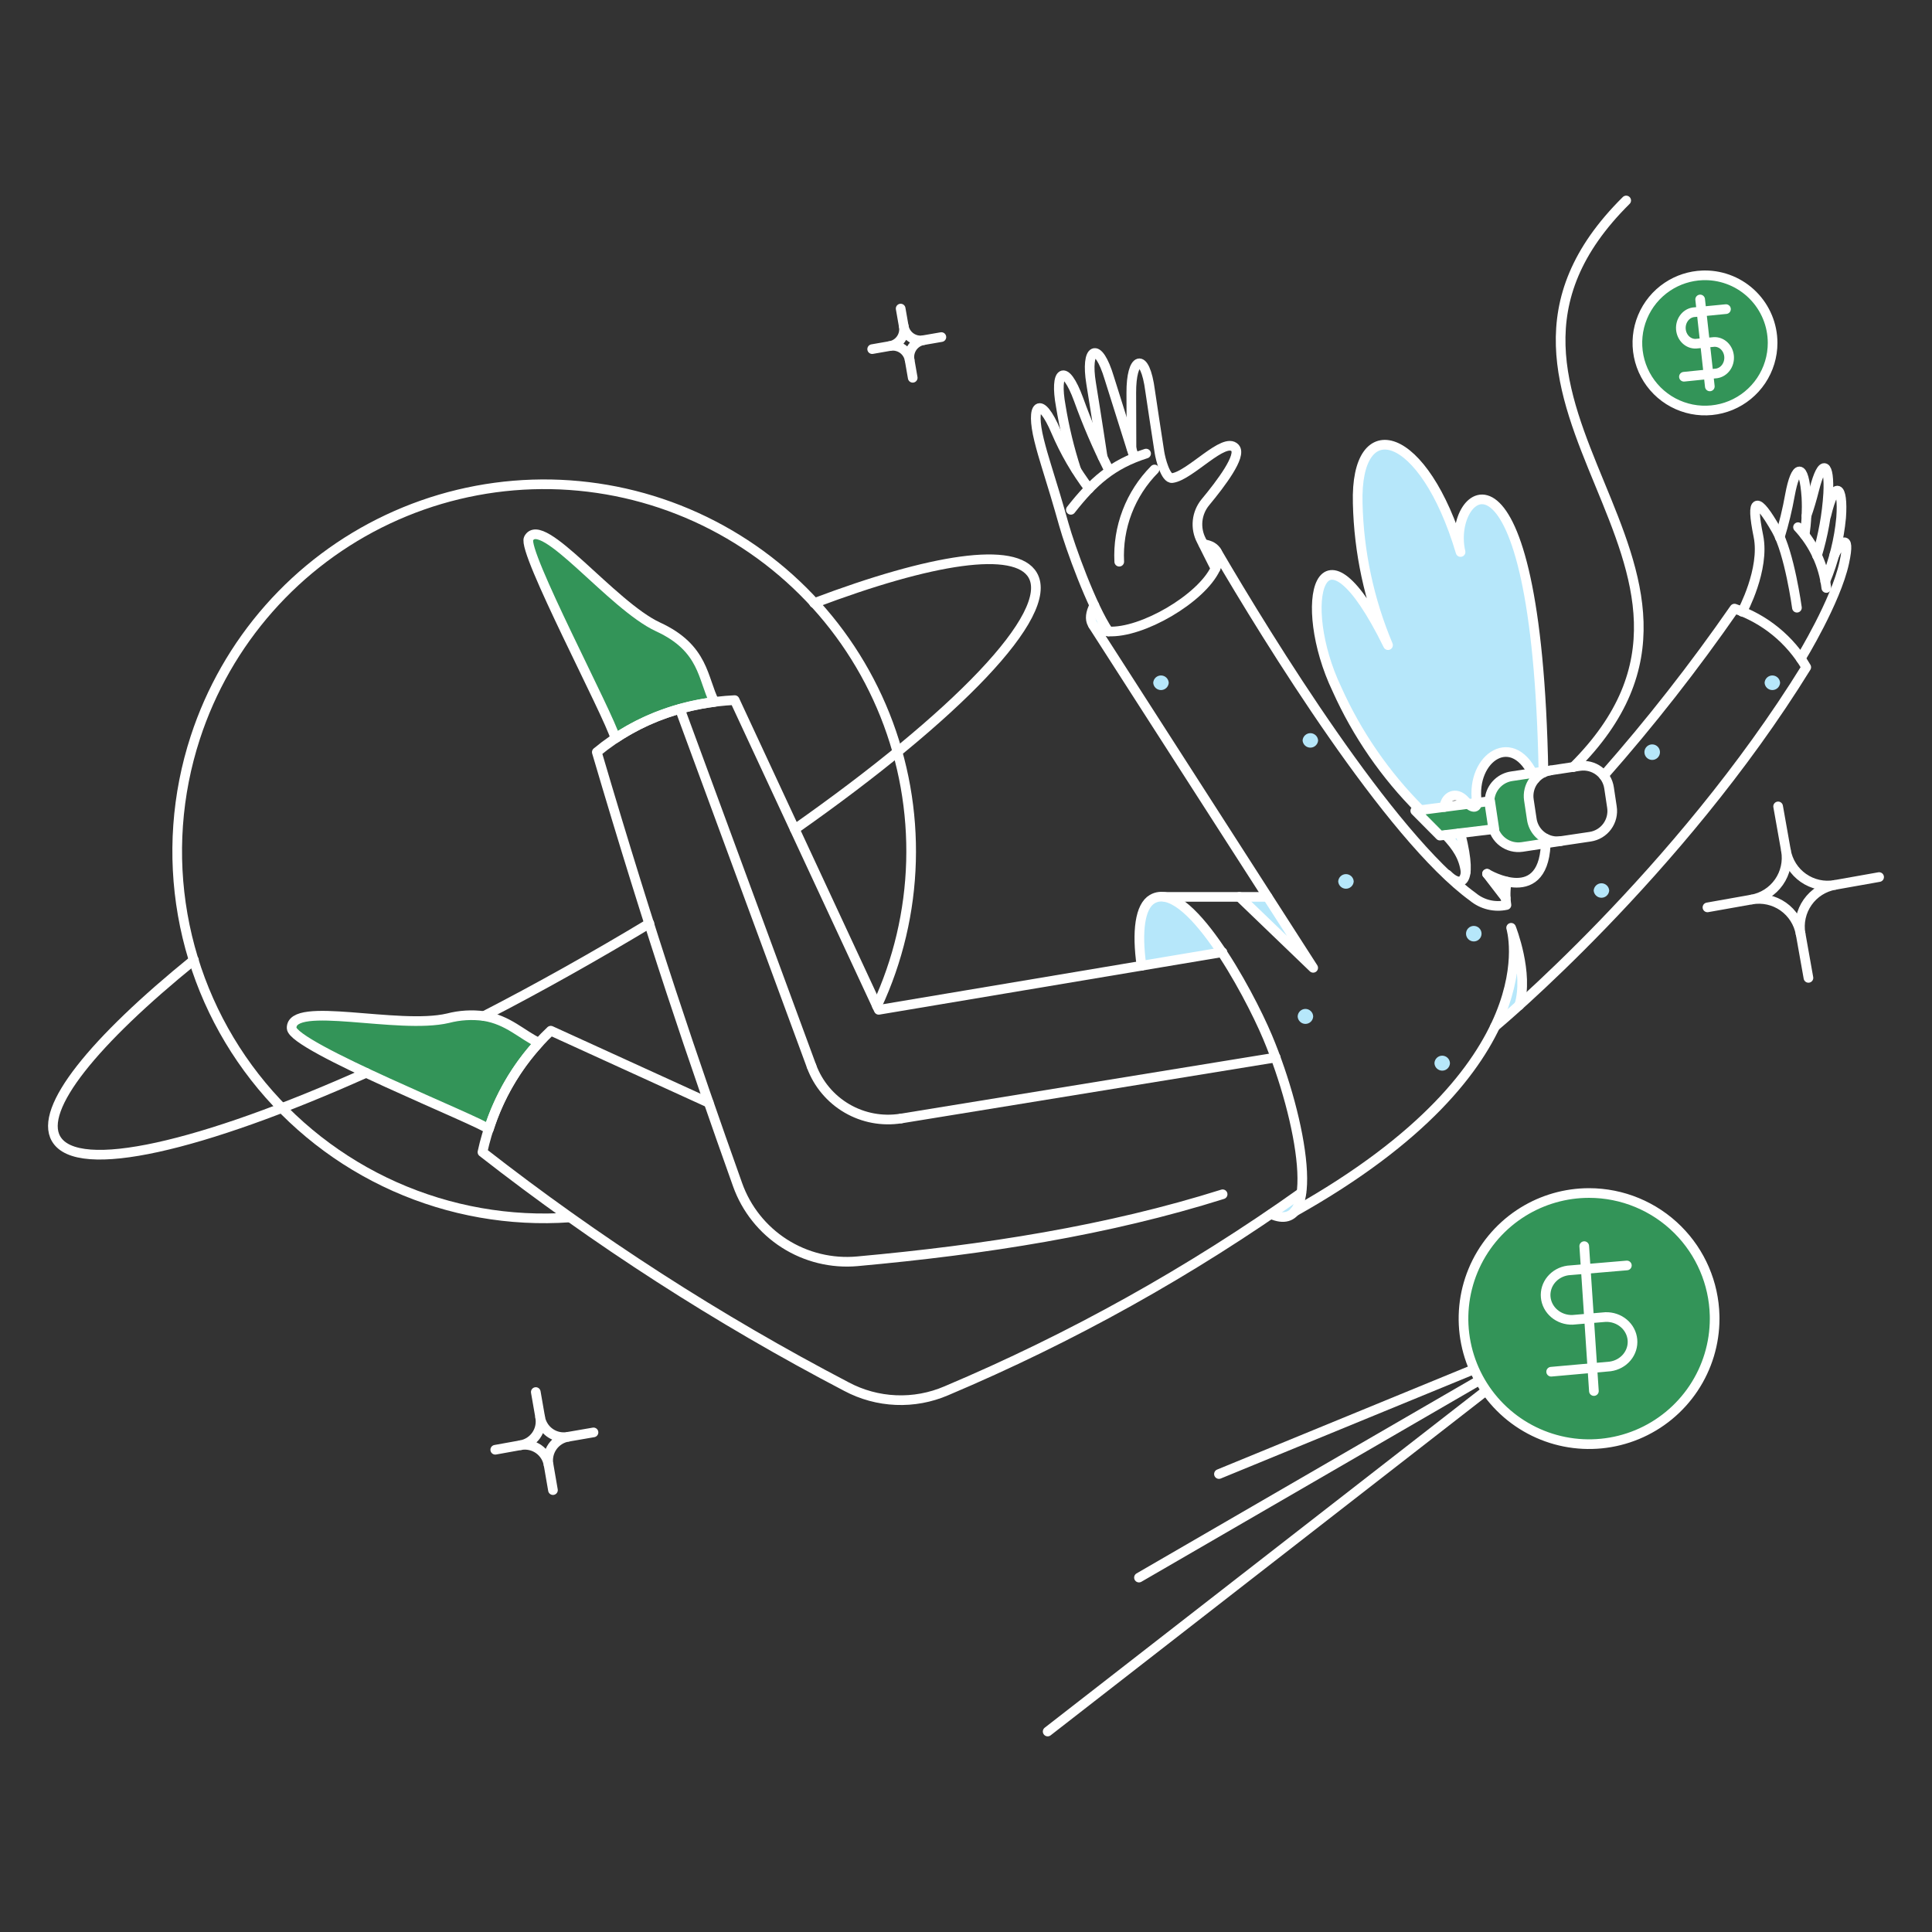 <svg width="200" height="200" viewBox="0 0 200 200" fill="none" xmlns="http://www.w3.org/2000/svg">
<rect x="0" y="0" width="200" height="200" fill="#333333" stroke="none"/>
<path d="M158.569 84.783L158.27 82.793C158.216 82.444 158.232 82.088 158.316 81.745C158.4 81.402 158.551 81.08 158.761 80.796C159.183 80.222 159.816 79.839 160.52 79.731L156.474 80.335C155.85 80.432 155.279 80.746 154.863 81.221C154.446 81.696 154.21 82.302 154.195 82.934L146.512 83.929C147.476 84.836 148.365 85.72 149.064 86.5L154.627 85.827C154.818 86.435 155.219 86.955 155.759 87.293C156.298 87.631 156.941 87.765 157.571 87.671L161.59 87.065C161.242 87.117 160.886 87.099 160.545 87.012C160.203 86.925 159.882 86.77 159.601 86.558C159.319 86.345 159.083 86.079 158.906 85.774C158.729 85.469 158.614 85.132 158.569 84.783Z" fill="#339458"/>
<path d="M68.131 64.894C63.329 62.688 56.07 53.174 54.727 55.745C54.031 57.069 63.027 73.969 63.707 76.426C66.786 74.395 70.294 73.107 73.956 72.664C72.724 70.263 72.913 67.106 68.131 64.894Z" fill="#339458"/>
<path d="M50.096 105.18C48.851 105.013 47.586 105.09 46.371 105.407C41.229 106.616 30.114 103.535 30.19 106.428C30.247 108.336 49.812 116.107 50.606 116.9C51.657 113.572 53.425 110.515 55.786 107.945C54.031 107.127 52.61 105.577 50.096 105.18Z" fill="#339458"/>
<path d="M165.564 137.336C165.733 138.189 165.645 139.073 165.311 139.875C164.977 140.678 164.413 141.363 163.689 141.845C162.965 142.326 162.116 142.582 161.247 142.581C160.378 142.58 159.529 142.321 158.806 141.838C158.206 141.435 157.715 140.891 157.375 140.254C157.035 139.616 156.858 138.904 156.859 138.182C156.86 137.459 157.039 136.748 157.381 136.111C157.722 135.474 158.216 134.932 158.817 134.531C159.418 134.13 160.109 133.884 160.828 133.815C161.547 133.745 162.273 133.853 162.94 134.131C163.607 134.408 164.196 134.846 164.653 135.405C165.111 135.964 165.424 136.627 165.564 137.336Z" fill="#339458"/>
<path d="M140.55 52.116C140.27 42.493 147.397 44.384 151.197 57.145C149.684 50.679 159.103 42.852 159.776 79.979C159.427 80.136 159.123 80.375 158.887 80.675C156.622 75.252 152.302 78.533 152.894 82.964C152.973 83.557 152.543 83.87 151.647 82.892C150.709 81.842 149.616 82.424 149.512 83.555L147.032 83.857C143.415 80.246 140.488 76.004 138.395 71.341C134.179 62.513 136.561 52.266 143.688 66.785C141.731 62.136 140.667 57.159 140.55 52.116Z" fill="#B6E7FA"/>
<path d="M151.213 86.408C151.598 87.661 151.77 88.972 151.722 90.283C151.542 88.736 150.808 87.647 149.681 86.457L151.213 86.408Z" fill="#B6E7FA"/>
<path d="M125.827 58.843C125.506 58.146 125.031 57.201 124.579 56.331C126.034 56.519 126.451 57.501 125.827 58.843Z" fill="#B6E7FA"/>
<path d="M119.456 92.967C118.038 93.572 117.641 96.238 118.171 99.962L126.546 98.563C124.333 95.293 121.403 92.173 119.456 92.967Z" fill="#B6E7FA"/>
<path d="M134.712 123.482C134.39 125.335 133.407 126.488 131.592 125.694C132.632 124.974 133.672 124.237 134.712 123.482Z" fill="#B6E7FA"/>
<path d="M114.75 65.367C113.03 65.273 112.461 64.214 113.293 62.645C113.728 63.578 114.214 64.488 114.75 65.367Z" fill="#B6E7FA"/>
<path d="M153.37 96.654C153.37 96.867 153.285 97.072 153.134 97.222C152.984 97.373 152.779 97.458 152.566 97.458C152.353 97.458 152.148 97.373 151.997 97.222C151.847 97.072 151.762 96.867 151.762 96.654C151.762 96.441 151.847 96.236 151.997 96.086C152.148 95.935 152.353 95.85 152.566 95.85C152.779 95.85 152.984 95.935 153.134 96.086C153.285 96.236 153.37 96.441 153.37 96.654Z" fill="#B6E7FA"/>
<path d="M166.584 92.192C166.568 92.395 166.477 92.583 166.328 92.721C166.179 92.859 165.984 92.935 165.781 92.935C165.578 92.935 165.383 92.859 165.234 92.721C165.085 92.583 164.993 92.395 164.977 92.192C164.99 91.988 165.08 91.796 165.229 91.655C165.379 91.515 165.576 91.436 165.781 91.436C165.986 91.436 166.183 91.515 166.333 91.655C166.482 91.796 166.572 91.988 166.584 92.192Z" fill="#B6E7FA"/>
<path d="M171.839 77.863C171.839 77.971 171.817 78.078 171.775 78.178C171.733 78.277 171.671 78.367 171.593 78.442C171.515 78.517 171.423 78.576 171.322 78.615C171.221 78.653 171.114 78.671 171.006 78.668C170.898 78.664 170.792 78.638 170.694 78.593C170.596 78.547 170.508 78.482 170.436 78.401C170.363 78.321 170.308 78.227 170.273 78.125C170.238 78.022 170.223 77.914 170.231 77.806C170.246 77.598 170.341 77.404 170.496 77.265C170.651 77.125 170.854 77.051 171.062 77.059C171.271 77.066 171.468 77.154 171.613 77.304C171.758 77.454 171.839 77.655 171.839 77.863Z" fill="#B6E7FA"/>
<path d="M184.276 70.679C184.264 70.884 184.174 71.076 184.025 71.217C183.875 71.357 183.678 71.435 183.473 71.435C183.268 71.435 183.071 71.357 182.921 71.217C182.772 71.076 182.682 70.884 182.67 70.679C182.682 70.475 182.772 70.282 182.921 70.142C183.071 70.002 183.268 69.923 183.473 69.923C183.678 69.923 183.875 70.002 184.025 70.142C184.174 70.282 184.264 70.475 184.276 70.679Z" fill="#B6E7FA"/>
<path d="M150.1 110.058C150.093 110.266 150.004 110.463 149.855 110.608C149.705 110.753 149.505 110.834 149.296 110.834C149.088 110.833 148.888 110.752 148.739 110.607C148.589 110.463 148.501 110.266 148.493 110.058C148.501 109.85 148.589 109.653 148.739 109.508C148.888 109.364 149.088 109.282 149.296 109.282C149.504 109.283 149.704 109.364 149.854 109.508C150.004 109.653 150.092 109.85 150.1 110.058Z" fill="#B6E7FA"/>
<path d="M135.94 105.218C135.933 105.426 135.845 105.623 135.695 105.768C135.545 105.913 135.345 105.994 135.136 105.994C134.928 105.993 134.729 105.912 134.579 105.767C134.429 105.623 134.341 105.426 134.333 105.218C134.341 105.01 134.429 104.813 134.579 104.668C134.728 104.524 134.928 104.443 135.136 104.442C135.345 104.443 135.544 104.524 135.694 104.669C135.844 104.813 135.932 105.01 135.94 105.218Z" fill="#B6E7FA"/>
<path d="M140.137 91.244C140.125 91.449 140.035 91.641 139.885 91.781C139.736 91.922 139.539 92 139.334 92C139.129 92 138.932 91.922 138.782 91.781C138.633 91.641 138.543 91.449 138.53 91.244C138.543 91.04 138.633 90.847 138.782 90.707C138.932 90.567 139.129 90.488 139.334 90.488C139.539 90.488 139.736 90.567 139.885 90.707C140.035 90.847 140.125 91.04 140.137 91.244Z" fill="#B6E7FA"/>
<path d="M136.451 76.653C136.435 76.856 136.343 77.044 136.194 77.182C136.045 77.32 135.85 77.396 135.647 77.396C135.445 77.396 135.249 77.32 135.1 77.182C134.951 77.044 134.86 76.856 134.844 76.653C134.856 76.449 134.946 76.257 135.096 76.116C135.245 75.976 135.442 75.897 135.647 75.897C135.852 75.897 136.05 75.976 136.199 76.116C136.348 76.257 136.438 76.449 136.451 76.653Z" fill="#B6E7FA"/>
<path d="M120.988 70.679C120.975 70.884 120.885 71.076 120.736 71.217C120.586 71.357 120.389 71.435 120.184 71.435C119.979 71.435 119.782 71.357 119.632 71.217C119.483 71.076 119.393 70.884 119.381 70.679C119.393 70.475 119.483 70.282 119.632 70.142C119.782 70.002 119.979 69.923 120.184 69.923C120.389 69.923 120.586 70.002 120.736 70.142C120.885 70.282 120.975 70.475 120.988 70.679Z" fill="#B6E7FA"/>
<path d="M131.214 92.845H128.303L135.94 100.189L131.214 92.845Z" fill="#B6E7FA"/>
<path d="M155.979 91.285C155.266 91.095 154.58 90.816 153.937 90.453L155.865 93.005C155.814 92.429 155.853 91.849 155.979 91.285Z" fill="#B6E7FA"/>
<path d="M156.432 96.049C157.119 99.541 156.529 103.164 154.769 106.258L157.415 103.932C157.767 101.264 157.428 98.549 156.432 96.049Z" fill="#B6E7FA"/>
<path d="M159.779 79.981C159.098 42.852 149.684 50.679 151.197 57.145C147.397 44.384 140.272 42.493 140.55 52.116C140.668 57.159 141.732 62.135 143.688 66.785C136.561 52.267 134.181 62.512 138.395 71.341C140.482 75.993 143.4 80.226 147.005 83.831M151.722 90.283C151.542 88.732 150.803 87.642 149.672 86.448" stroke="white" stroke-linecap="round" stroke-linejoin="round"/>
<path d="M58.981 126.031C52.772 126.466 46.552 125.368 40.867 122.834C35.182 120.3 30.207 116.409 26.379 111.501C22.551 106.594 19.987 100.821 18.913 94.691C17.839 88.56 18.288 82.26 20.22 76.343C21.826 71.418 24.422 66.873 27.85 62.987C31.277 59.102 35.463 55.96 40.15 53.752C44.837 51.545 49.926 50.319 55.104 50.151C60.282 49.983 65.44 50.876 70.26 52.775C75.08 54.674 79.461 57.539 83.133 61.194C86.805 64.849 89.691 69.216 91.613 74.027C93.534 78.838 94.452 83.992 94.308 89.171C94.165 94.349 92.964 99.444 90.778 104.141" stroke="white" stroke-linecap="round" stroke-linejoin="round"/>
<path d="M67.224 95.595C61.666 98.941 55.692 102.306 50.096 105.18" stroke="white" stroke-linecap="round" stroke-linejoin="round"/>
<path d="M84.279 62.437C96.473 57.825 105.133 56.481 106.907 59.544C109.237 63.569 98.967 74.12 82.275 85.841" stroke="white" stroke-linecap="round" stroke-linejoin="round"/>
<path d="M37.903 111.06C20.87 118.677 8.015 121.706 5.803 117.883C4.007 114.783 9.698 107.789 20.076 99.376" stroke="white" stroke-linecap="round" stroke-linejoin="round"/>
<path d="M128.303 92.845L135.94 100.189L113.142 64.706" stroke="white" stroke-linecap="round" stroke-linejoin="round"/>
<path d="M160.024 86.823C160.062 94.139 153.937 90.453 153.937 90.453" stroke="white" stroke-linecap="round" stroke-linejoin="round"/>
<path d="M153.937 90.453L155.866 92.963" stroke="white" stroke-linecap="round" stroke-linejoin="round"/>
<path d="M158.909 80.624C156.745 75.35 152.22 78.403 152.888 83.037C152.954 83.494 152.59 83.933 151.65 82.892C150.721 81.857 149.635 82.426 149.519 83.54M149.836 90.548C151.083 91.814 152.577 91.852 151.216 86.407C151.152 86.361 151.089 86.314 151.027 86.266" stroke="white" stroke-linecap="round" stroke-linejoin="round"/>
<path d="M125.94 57.069C131.291 66.23 143.836 86.56 152.463 92.835C152.941 93.232 153.503 93.515 154.106 93.662C154.71 93.81 155.339 93.818 155.946 93.686C155.824 92.883 155.837 92.065 155.984 91.266" stroke="white" stroke-linecap="round" stroke-linejoin="round"/>
<path d="M157.264 104.08C158.304 100.752 156.432 96.045 156.432 96.045C156.432 96.045 160.869 110.347 134.013 125.427" stroke="white" stroke-linecap="round" stroke-linejoin="round"/>
<path d="M131.214 92.845H120.577" stroke="white" stroke-linecap="round" stroke-linejoin="round"/>
<path d="M154.769 106.258C154.769 106.258 173.787 90.437 186.982 69.072C185.322 66.217 182.682 64.06 179.553 63.003C175.381 69.02 170.863 74.79 166.021 80.282" stroke="white" stroke-linecap="round" stroke-linejoin="round"/>
<path d="M126.566 123.631C114.695 127.374 101.99 129.366 88.74 130.569C86.09 130.806 83.436 130.158 81.195 128.724C78.954 127.29 77.252 125.153 76.357 122.647C71.76 109.737 67.496 97.262 61.782 77.864C63.906 76.103 66.329 74.738 68.936 73.836C71.233 73.049 73.629 72.592 76.054 72.476L90.967 104.537L126.546 98.567" stroke="white" stroke-linecap="round" stroke-linejoin="round"/>
<path d="M131.592 125.691C136.941 128.031 134.791 115.864 131.214 107.354C129.195 102.551 122.888 90.985 119.286 93.072C118.007 93.813 117.663 96.41 118.171 99.981" stroke="white" stroke-linecap="round" stroke-linejoin="round"/>
<path d="M73.367 114.159L57.015 106.697C53.444 110.077 50.979 114.46 49.944 119.268C61.742 128.483 74.353 136.608 87.621 143.541C89.202 144.384 90.952 144.861 92.742 144.936C94.532 145.012 96.316 144.683 97.961 143.975C110.921 138.502 123.244 131.629 134.712 123.478" stroke="white" stroke-linecap="round" stroke-linejoin="round"/>
<path d="M73.953 72.665C70.291 73.107 66.783 74.395 63.704 76.427C63.024 73.969 54.028 57.07 54.724 55.746C56.074 53.178 63.327 62.68 68.128 64.9C72.915 67.104 72.724 70.264 73.953 72.665Z" stroke="white" stroke-linecap="round" stroke-linejoin="round"/>
<path d="M50.096 105.18C48.851 105.013 47.586 105.09 46.371 105.407C41.229 106.616 30.114 103.536 30.19 106.428C30.247 108.337 49.812 116.107 50.606 116.9C51.657 113.572 53.425 110.515 55.786 107.945C54.031 107.128 52.61 105.577 50.096 105.18Z" stroke="white" stroke-linecap="round" stroke-linejoin="round"/>
<path d="M117.131 46.407C117.131 46.407 117.131 44.157 117.112 40.659C117.092 36.992 118.515 36.289 119.059 40.451C119.118 40.905 119.815 45.461 120.023 46.803C120.137 47.541 120.665 49.577 121.347 49.49C123.216 49.246 126.74 45.156 127.849 46.371C128.571 47.167 126.397 50.04 124.786 51.985C124.332 52.532 124.051 53.201 123.977 53.907C123.903 54.614 124.04 55.327 124.372 55.956C124.427 56.067 125.727 58.681 125.827 58.841" stroke="white" stroke-linecap="round" stroke-linejoin="round"/>
<path d="M117.412 47.333C117.412 47.333 114.994 39.676 114.841 39.166C113.641 35.155 112.36 36.066 112.951 39.676C113.514 43.118 114.145 47.314 114.145 47.314" stroke="white" stroke-linecap="round" stroke-linejoin="round"/>
<path d="M114.749 48.559C113.578 46.228 112.548 43.829 111.664 41.375C110.224 37.444 109.146 38.426 109.812 42.036C110.174 44.267 110.706 46.466 111.404 48.615" stroke="white" stroke-linecap="round" stroke-linejoin="round"/>
<path d="M113.282 62.665C112.466 64.223 113.037 65.274 114.75 65.367C118.232 65.556 124.364 61.967 125.827 58.843C126.456 57.503 126.034 56.521 124.579 56.331" stroke="white" stroke-linecap="round" stroke-linejoin="round"/>
<path d="M112.743 50.587C111.369 48.765 110.221 46.784 109.323 44.686C107.682 40.806 106.651 41.871 107.565 45.556C107.809 46.539 108.062 47.389 108.283 48.108C108.93 50.168 109.55 52.248 110.136 54.328C110.777 56.616 113.008 62.816 114.75 65.372" stroke="white" stroke-linecap="round" stroke-linejoin="round"/>
<path d="M118.643 46.955C115.127 48.07 113.142 49.866 110.854 52.777" stroke="white" stroke-linecap="round" stroke-linejoin="round"/>
<path d="M119.513 48.6C118.275 49.85 117.31 51.345 116.682 52.989C116.054 54.632 115.775 56.389 115.864 58.147" stroke="white" stroke-linecap="round" stroke-linejoin="round"/>
<path d="M180.347 63.326C180.347 63.326 182.729 58.94 182.029 55.5C181.198 51.42 181.868 51.336 183.9 54.895C185.249 57.254 186.018 62.91 186.018 62.91" stroke="white" stroke-linecap="round" stroke-linejoin="round"/>
<path d="M186.415 68.165C186.415 68.165 190.044 62.248 190.914 58.259C191.669 54.8 190.366 56.351 189.893 57.463" stroke="white" stroke-linecap="round" stroke-linejoin="round"/>
<path d="M186.82 55.365C187.006 54.083 187.066 52.786 187.001 51.492C186.755 47.824 185.882 48.069 185.299 51.227C185.036 52.709 184.682 54.174 184.241 55.613" stroke="white" stroke-linecap="round" stroke-linejoin="round"/>
<path d="M186.131 54.573C187.752 56.307 188.778 58.511 189.061 60.868" stroke="white" stroke-linecap="round" stroke-linejoin="round"/>
<path d="M187.001 53.402C187.284 52.606 187.55 51.717 187.797 50.736C188.662 47.294 189.423 47.995 189.253 51.095C189.117 53.273 188.728 55.427 188.093 57.514" stroke="white" stroke-linecap="round" stroke-linejoin="round"/>
<path d="M189.061 53.344C189.95 49.601 190.841 50.206 190.593 53.59C190.38 55.859 189.825 58.084 188.948 60.187" stroke="white" stroke-linecap="round" stroke-linejoin="round"/>
<path d="M55.465 144.104L55.919 146.712" stroke="white" stroke-linecap="round" stroke-linejoin="round"/>
<path d="M53.896 149.605L51.268 150.078" stroke="white" stroke-linecap="round" stroke-linejoin="round"/>
<path d="M61.439 148.282L58.811 148.735" stroke="white" stroke-linecap="round" stroke-linejoin="round"/>
<path d="M57.242 154.256L56.788 151.628" stroke="white" stroke-linecap="round" stroke-linejoin="round"/>
<path d="M58.807 148.735C58.321 148.825 57.819 148.767 57.365 148.569C56.912 148.37 56.529 148.041 56.265 147.623C56.089 147.345 55.97 147.036 55.914 146.712C55.974 147.035 55.969 147.367 55.899 147.688C55.83 148.009 55.697 148.313 55.508 148.582C55.32 148.851 55.08 149.08 54.803 149.256C54.525 149.431 54.215 149.55 53.892 149.605C54.215 149.546 54.546 149.552 54.867 149.622C55.187 149.692 55.491 149.824 55.76 150.012C56.03 150.2 56.259 150.439 56.435 150.717C56.61 150.994 56.729 151.304 56.784 151.628C56.724 151.305 56.73 150.973 56.8 150.652C56.869 150.331 57.002 150.027 57.19 149.758C57.379 149.489 57.618 149.26 57.896 149.084C58.173 148.909 58.483 148.79 58.807 148.735Z" stroke="white" stroke-linecap="round" stroke-linejoin="round"/>
<path d="M93.236 31.944L93.557 33.778" stroke="white" stroke-linecap="round" stroke-linejoin="round"/>
<path d="M92.121 35.82L90.287 36.141" stroke="white" stroke-linecap="round" stroke-linejoin="round"/>
<path d="M97.451 34.894L95.599 35.215" stroke="white" stroke-linecap="round" stroke-linejoin="round"/>
<path d="M94.484 39.109L94.162 37.256" stroke="white" stroke-linecap="round" stroke-linejoin="round"/>
<path d="M95.599 35.215C95.371 35.255 95.136 35.25 94.91 35.2C94.683 35.149 94.469 35.054 94.279 34.921C94.09 34.787 93.928 34.618 93.804 34.421C93.68 34.225 93.596 34.007 93.557 33.778C93.598 34.007 93.593 34.241 93.543 34.468C93.493 34.694 93.398 34.909 93.264 35.099C93.131 35.289 92.961 35.451 92.765 35.575C92.569 35.699 92.35 35.783 92.121 35.823C92.349 35.782 92.583 35.787 92.81 35.838C93.036 35.888 93.251 35.983 93.44 36.116C93.63 36.25 93.791 36.42 93.915 36.616C94.039 36.812 94.123 37.031 94.162 37.259C94.122 37.031 94.126 36.796 94.177 36.569C94.227 36.343 94.322 36.128 94.455 35.938C94.589 35.748 94.759 35.586 94.955 35.462C95.151 35.338 95.37 35.254 95.599 35.215Z" stroke="white" stroke-linecap="round" stroke-linejoin="round"/>
<path d="M184.071 83.478L184.883 88.052" stroke="white" stroke-linecap="round" stroke-linejoin="round"/>
<path d="M181.329 93.119L176.755 93.932" stroke="white" stroke-linecap="round" stroke-linejoin="round"/>
<path d="M194.525 90.793L189.95 91.606" stroke="white" stroke-linecap="round" stroke-linejoin="round"/>
<path d="M187.209 101.229L186.396 96.654" stroke="white" stroke-linecap="round" stroke-linejoin="round"/>
<path d="M189.948 91.606C189.382 91.706 188.802 91.693 188.241 91.568C187.68 91.443 187.149 91.209 186.679 90.879C186.208 90.549 185.807 90.129 185.499 89.644C185.191 89.159 184.981 88.618 184.881 88.052C185.082 89.195 184.82 90.371 184.153 91.321C183.487 92.271 182.47 92.918 181.327 93.119C181.893 93.019 182.473 93.033 183.034 93.157C183.595 93.282 184.126 93.516 184.597 93.847C185.067 94.177 185.468 94.596 185.776 95.081C186.085 95.566 186.295 96.107 186.394 96.673C186.194 95.53 186.456 94.354 187.122 93.404C187.789 92.454 188.805 91.807 189.948 91.606Z" stroke="white" stroke-linecap="round" stroke-linejoin="round"/>
<path d="M161.253 138.188L126.185 152.592" stroke="white" stroke-linecap="round" stroke-linejoin="round"/>
<path d="M117.906 163.311L161.253 138.188L108.454 179.247" stroke="white" stroke-linecap="round" stroke-linejoin="round"/>
<path d="M165.564 137.336C165.733 138.189 165.645 139.073 165.311 139.875C164.977 140.678 164.413 141.363 163.689 141.845C162.965 142.326 162.116 142.582 161.247 142.581C160.378 142.58 159.529 142.321 158.806 141.838C158.206 141.435 157.715 140.891 157.375 140.254C157.035 139.616 156.858 138.904 156.859 138.182C156.86 137.459 157.039 136.748 157.381 136.111C157.722 135.474 158.216 134.932 158.817 134.531C159.418 134.13 160.109 133.884 160.828 133.815C161.547 133.745 162.273 133.853 162.94 134.131C163.607 134.408 164.196 134.846 164.653 135.405C165.111 135.964 165.424 136.627 165.564 137.336Z" stroke="white" stroke-linecap="round" stroke-linejoin="round"/>
<path d="M162.86 79.414C183.919 58.561 147.283 41.604 168.343 20.753" stroke="white" stroke-linecap="round" stroke-linejoin="round"/>
<path d="M70.38 73.383L84.01 110.379" stroke="white" stroke-linecap="round" stroke-linejoin="round"/>
<path d="M84.01 110.379C84.689 112.214 85.984 113.756 87.674 114.742C89.363 115.728 91.343 116.096 93.274 115.785" stroke="white" stroke-linecap="round" stroke-linejoin="round"/>
<path d="M93.293 115.785L132.065 109.472" stroke="white" stroke-linecap="round" stroke-linejoin="round"/>
<path d="M149.06 86.503L154.693 85.823L154.258 82.93L146.508 83.932L149.06 86.503Z" stroke="white" stroke-linecap="round" stroke-linejoin="round"/>
<path d="M160.516 79.754L156.47 80.359C155.945 80.44 155.456 80.674 155.064 81.033C154.672 81.391 154.395 81.858 154.267 82.374C154.183 82.716 154.167 83.073 154.221 83.421L154.519 85.412C154.623 86.115 155.002 86.749 155.572 87.174C156.143 87.6 156.859 87.781 157.563 87.679L161.59 87.065" stroke="white" stroke-linecap="round" stroke-linejoin="round"/>
<path d="M164.618 86.615C164.967 86.562 165.302 86.441 165.604 86.258C165.906 86.076 166.169 85.835 166.377 85.551C166.799 84.976 166.975 84.258 166.868 83.554L166.569 81.564C166.466 80.859 166.088 80.225 165.517 79.799C164.946 79.374 164.23 79.193 163.526 79.295L160.52 79.749C159.995 79.83 159.505 80.064 159.113 80.423C158.721 80.781 158.444 81.248 158.317 81.764C158.232 82.106 158.216 82.463 158.27 82.811L158.569 84.796C158.643 85.32 158.87 85.809 159.223 86.203C159.575 86.597 160.037 86.878 160.549 87.009C160.889 87.096 161.243 87.115 161.59 87.065L164.618 86.615Z" stroke="white" stroke-linecap="round" stroke-linejoin="round"/>
<path d="M164.5 123.5C167.947 123.502 171.253 124.871 173.69 127.309C176.052 129.67 177.412 132.846 177.496 136.176L177.5 136.499C177.5 139.07 176.738 141.584 175.31 143.722C173.881 145.86 171.851 147.526 169.476 148.51C167.1 149.494 164.487 149.751 161.965 149.25C159.443 148.749 157.127 147.511 155.309 145.693C153.49 143.875 152.252 141.559 151.75 139.037C151.248 136.515 151.505 133.901 152.489 131.525C153.473 129.15 155.14 127.12 157.277 125.691C159.282 124.352 161.616 123.598 164.019 123.509L164.5 123.5Z" fill="#339458" stroke="white"/>
<path d="M168.412 131L162.309 131.517C161.626 131.613 161.008 131.953 160.581 132.468C160.154 132.983 159.95 133.634 160.011 134.287C160.071 134.94 160.393 135.546 160.909 135.982C161.425 136.417 162.096 136.649 162.786 136.629L166.2 136.341C166.892 136.318 167.567 136.547 168.086 136.983C168.605 137.419 168.928 138.027 168.989 138.683C169.051 139.338 168.845 139.991 168.415 140.507C167.984 141.023 167.362 141.362 166.677 141.454L160.575 142" fill="#339458"/>
<path d="M168.412 131L162.309 131.517C161.626 131.613 161.008 131.953 160.581 132.468C160.154 132.983 159.95 133.634 160.011 134.287C160.071 134.94 160.393 135.546 160.909 135.982C161.425 136.417 162.096 136.649 162.786 136.629L166.2 136.341C166.892 136.318 167.567 136.547 168.086 136.983C168.605 137.419 168.928 138.027 168.989 138.683C169.051 139.338 168.845 139.991 168.415 140.507C167.984 141.023 167.362 141.362 166.677 141.454L160.575 142" stroke="white" stroke-linecap="round" stroke-linejoin="round"/>
<path d="M164 129L165 144L164 129Z" fill="#339458"/>
<path d="M164 129L165 144" stroke="white" stroke-linecap="round" stroke-linejoin="round"/>
<path d="M176.5 28.5C178.356 28.501 180.136 29.238 181.448 30.551C182.761 31.863 183.499 33.643 183.5 35.499C183.5 36.883 183.089 38.237 182.32 39.389C181.551 40.54 180.459 41.437 179.18 41.967C177.901 42.497 176.493 42.635 175.135 42.365C173.777 42.095 172.53 41.429 171.551 40.45C170.572 39.471 169.905 38.224 169.635 36.866C169.365 35.508 169.503 34.1 170.033 32.821C170.563 31.542 171.46 30.449 172.611 29.68C173.691 28.959 174.947 28.553 176.241 28.505L176.5 28.5Z" fill="#339458" stroke="white"/>
<path d="M178.673 32L175.283 32.329C174.903 32.39 174.56 32.606 174.323 32.934C174.085 33.262 173.972 33.676 174.006 34.092C174.04 34.507 174.218 34.893 174.505 35.17C174.792 35.447 175.165 35.595 175.548 35.582L177.444 35.399C177.829 35.384 178.204 35.53 178.492 35.807C178.78 36.085 178.96 36.472 178.994 36.889C179.028 37.306 178.914 37.722 178.675 38.05C178.436 38.378 178.09 38.594 177.709 38.653L174.32 39" fill="#339458"/>
<path d="M178.673 32L175.283 32.329C174.903 32.39 174.56 32.606 174.323 32.934C174.085 33.262 173.972 33.676 174.006 34.092C174.04 34.507 174.218 34.893 174.505 35.17C174.792 35.447 175.165 35.595 175.548 35.582L177.444 35.399C177.829 35.384 178.204 35.53 178.492 35.807C178.78 36.085 178.96 36.472 178.994 36.889C179.028 37.306 178.914 37.722 178.675 38.05C178.436 38.378 178.09 38.594 177.709 38.653L174.32 39" stroke="white" stroke-linecap="round" stroke-linejoin="round"/>
<path d="M176 31L177 40L176 31Z" fill="#339458"/>
<path d="M176 31L177 40" stroke="white" stroke-linecap="round" stroke-linejoin="round"/>
</svg>

